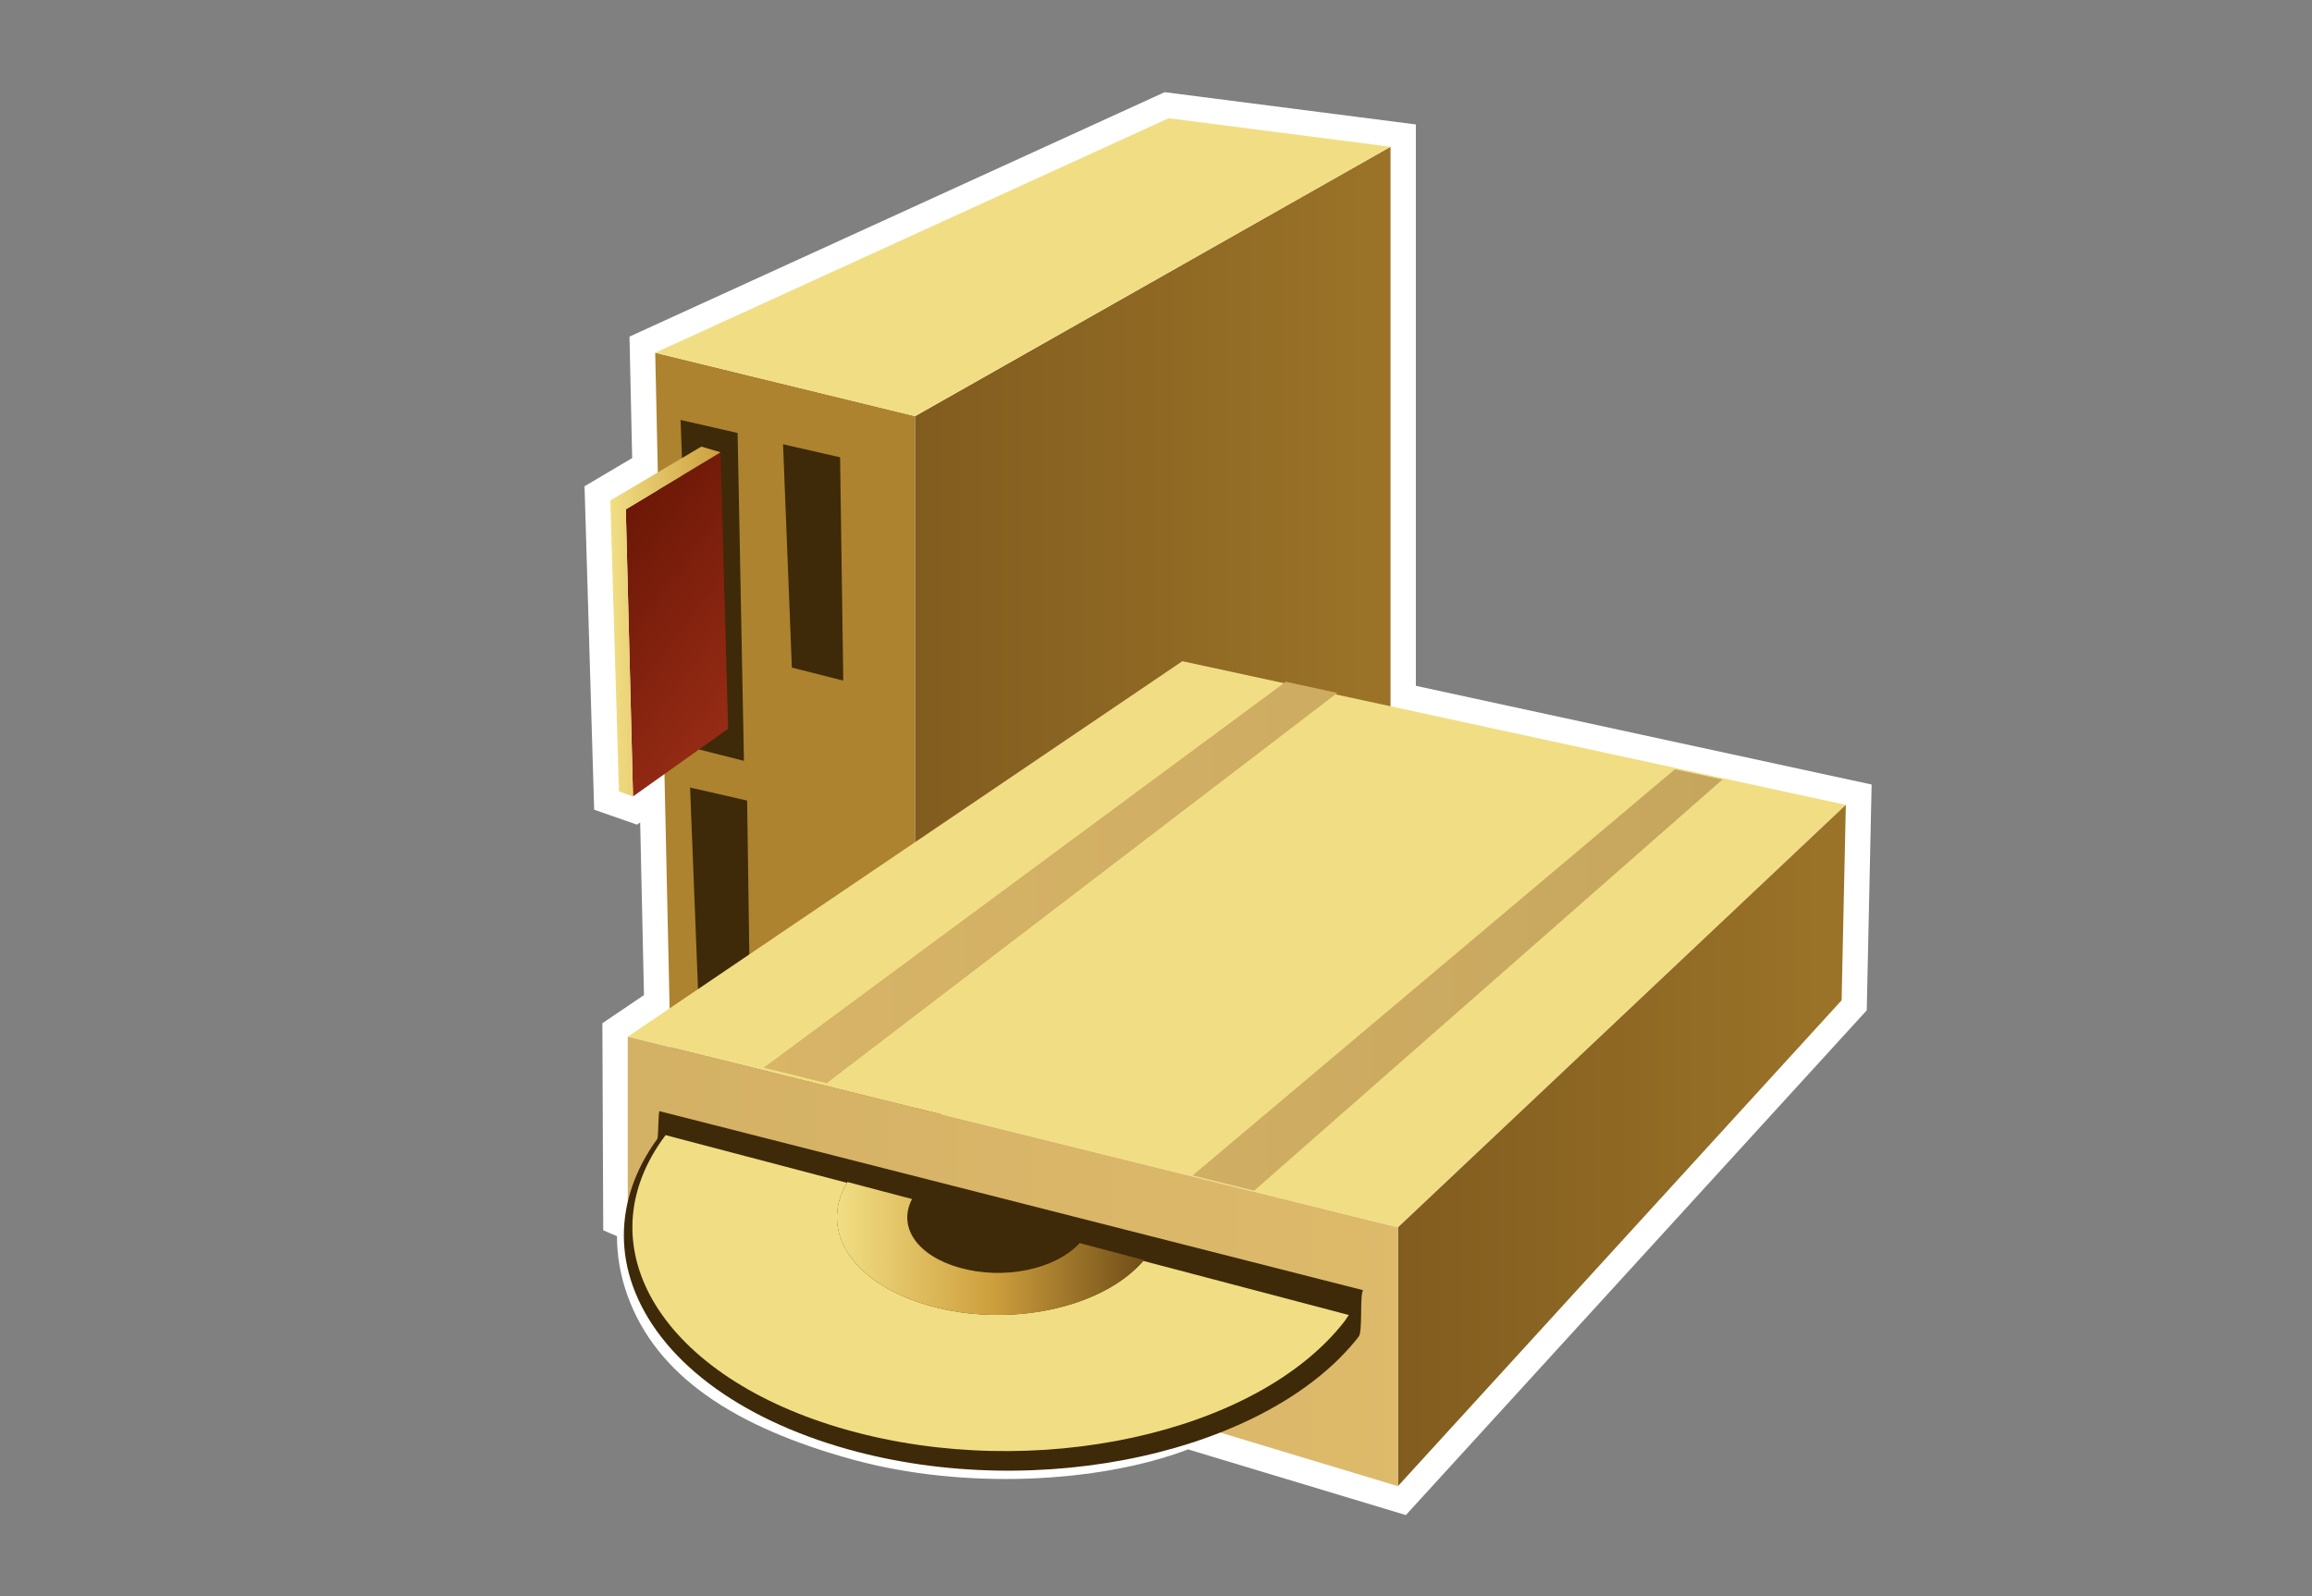 <?xml version="1.0" encoding="UTF-8"?>
<svg xmlns="http://www.w3.org/2000/svg" xmlns:xlink="http://www.w3.org/1999/xlink" contentScriptType="text/ecmascript" width="84" baseProfile="tiny" zoomAndPan="magnify" contentStyleType="text/css" viewBox="0 0 84 58" height="58" preserveAspectRatio="xMidYMid meet" version="1.1">
    <rect x="0" y="0" width="84" height="58" fill="#808080" stroke="none"/>
    <g>
        <rect width="84" fill="none" height="58"/>
        <g>
            <path fill="#ffffff" d="M 22.871 12.231 C 22.871 12.231 22.95 15.818 22.968 16.645 C 22.472 16.938 21.238 17.669 21.238 17.669 L 21.587 29.422 L 23.146 29.965 C 23.146 29.965 23.212 29.917 23.259 29.884 C 23.304 31.923 23.382 35.462 23.397 36.158 C 22.958 36.455 21.886 37.181 21.886 37.181 L 21.917 44.706 L 22.416 44.919 C 22.416 45.642 22.543 46.362 22.794 47.064 C 23.843 49.995 26.681 51.859 31 53.041 C 34.958 54.124 39.875 53.916 43.167 52.666 C 43.626 52.805 51.078 55.053 51.078 55.053 L 67.823 36.712 L 68.0 28.507 C 68.0 28.507 52.77 25.208 51.441 24.921 C 51.441 23.541 51.441 4.522 51.441 4.522 L 42.316 3.349 L 22.871 12.231 z "/>
            <g>
                <polygon fill="#ad832f" points="33.248,41.337 33.248,15.121 23.805,12.817 24.381,39.034    "/>
                <polygon fill="#3e2a08" points="27.029,27.647 26.799,15.733 24.727,15.26 25.162,27.174    "/>
                <polygon fill="#3e2a08" points="30.638,24.731 30.522,16.617 28.45,16.143 28.77,24.258    "/>
                <polygon fill="#3e2a08" points="27.26,37.205 27.145,29.09 25.072,28.617 25.392,36.73    "/>
                <linearGradient x1="61.852" gradientTransform="matrix(1 0 0 -1 0.138 56.834)" y1="33.5" x2="21.787" gradientUnits="userSpaceOnUse" y2="33.5" xlink:type="simple" xlink:actuate="onLoad" id="XMLID_8_" xlink:show="other">
                    <stop stop-color="#ad832f" offset="0"/>
                    <stop stop-color="#704d18" offset="1"/>
                </linearGradient>
                <polygon fill="url(#XMLID_8_)" points="50.521,5.333 33.248,15.121 33.248,41.337 50.521,26.137    "/>
                <linearGradient x1="31.272" gradientTransform="matrix(1 0 0 -1 0.138 56.834)" y1="29.019" x2="18.948" gradientUnits="userSpaceOnUse" y2="38.283" xlink:type="simple" xlink:actuate="onLoad" id="XMLID_9_" xlink:show="other">
                    <stop stop-color="#b0381e" offset="0"/>
                    <stop stop-color="#5c1001" offset="1"/>
                </linearGradient>
                <polygon fill="url(#XMLID_9_)" points="26.179,16.436 22.737,18.508 22.999,28.939 26.454,26.482    "/>
                <linearGradient x1="22.174" y1="22.584" x2="26.179" gradientUnits="userSpaceOnUse" y2="22.584" xlink:type="simple" xlink:actuate="onLoad" id="XMLID_10_" xlink:show="other">
                    <stop stop-color="#f1de84" offset="0"/>
                    <stop stop-color="#cd9f3d" offset="1"/>
                </linearGradient>
                <polygon fill="url(#XMLID_10_)" points="26.179,16.436 25.482,16.228 22.174,18.186 22.488,28.761 22.999,28.939 22.737,18.508         "/>
                <polygon fill="#f1de84" points="23.805,12.817 42.46,4.296 50.521,5.333 33.248,15.121    "/>
            </g>
            <g>
                <polygon fill="#f1de84" points="22.808,37.671 42.958,24.026 67.063,29.246 50.789,44.6    "/>
                <linearGradient x1="77.728" gradientTransform="matrix(1 0 0 -1 0.138 56.834)" y1="15.21" x2="39.985" gradientUnits="userSpaceOnUse" y2="15.21" xlink:type="simple" xlink:actuate="onLoad" id="XMLID_11_" xlink:show="other">
                    <stop stop-color="#ad832f" offset="0"/>
                    <stop stop-color="#704d18" offset="1"/>
                </linearGradient>
                <polygon fill="url(#XMLID_11_)" points="67.063,29.246 50.789,44.6 50.789,54.003 66.91,36.348    "/>
                <linearGradient x1="56.567" gradientTransform="matrix(1 0 0 -1 0.138 56.834)" y1="10.998" x2="-23.282" gradientUnits="userSpaceOnUse" y2="10.998" xlink:type="simple" xlink:actuate="onLoad" id="XMLID_12_" xlink:show="other">
                    <stop stop-color="#e0bc6c" offset="0"/>
                    <stop stop-color="#c1a15b" offset="1"/>
                </linearGradient>
                <polygon fill="url(#XMLID_12_)" points="50.789,54.003 50.789,44.6 22.808,37.671 22.808,45.559    "/>
                <path fill="#3e2a08" d="M 23.881 41.384 C 23.078 42.488 22.666 43.688 22.666 44.891 C 22.666 45.505 22.774 46.12 22.99 46.725 C 23.938 49.371 26.788 51.537 30.807 52.663 C 37.756 54.609 46.083 52.773 49.366 48.568 C 49.515 48.378 49.396 47.08 49.523 46.881 L 23.96 40.376 C 23.913 40.438 23.925 41.322 23.881 41.384 z "/>
                <path fill="#f1de84" d="M 41.535 45.816 C 40.025 47.547 36.653 48.252 33.79 47.45 C 31.008 46.67 29.725 44.758 30.77 42.98 L 24.182 41.247 C 21.134 45.3 24.058 50.076 30.785 51.961 C 37.574 53.865 45.654 52.104 48.84 48.025 C 48.903 47.945 48.948 47.863 49.006 47.783 L 41.535 45.816 z "/>
                <linearGradient x1="30.407" y1="45.365" x2="41.567" gradientUnits="userSpaceOnUse" y2="45.365" xlink:type="simple" xlink:actuate="onLoad" id="XMLID_13_" xlink:show="other">
                    <stop stop-color="#f1de84" offset="0"/>
                    <stop stop-color="#cd9f3d" offset="0.506"/>
                    <stop stop-color="#704d18" offset="1"/>
                </linearGradient>
                <path fill="url(#XMLID_13_)" d="M 39.23 45.171 C 38.32 46.141 36.459 46.512 34.871 46.067 C 33.33 45.635 32.606 44.592 33.136 43.569 L 30.788 42.95 C 29.707 44.735 30.992 46.667 33.791 47.452 C 36.671 48.259 40.072 47.544 41.567 45.788 L 39.23 45.171 z "/>
                <linearGradient x1="11.978" gradientTransform="matrix(1 0 0 -1 0.138 56.834)" y1="22.815" x2="72.039" gradientUnits="userSpaceOnUse" y2="22.815" xlink:type="simple" xlink:actuate="onLoad" id="XMLID_14_" xlink:show="other">
                    <stop stop-color="#e0bc6c" offset="0"/>
                    <stop stop-color="#c1a15b" offset="1"/>
                </linearGradient>
                <path fill="url(#XMLID_14_)" d="M 46.715 24.772 L 27.746 38.795 L 30.036 39.361 L 48.589 25.178 L 46.715 24.772 z M 60.855 27.952 L 43.331 42.711 L 45.566 43.266 L 62.581 28.326 L 60.855 27.952 z "/>
            </g>
        </g>
    </g>
</svg>
